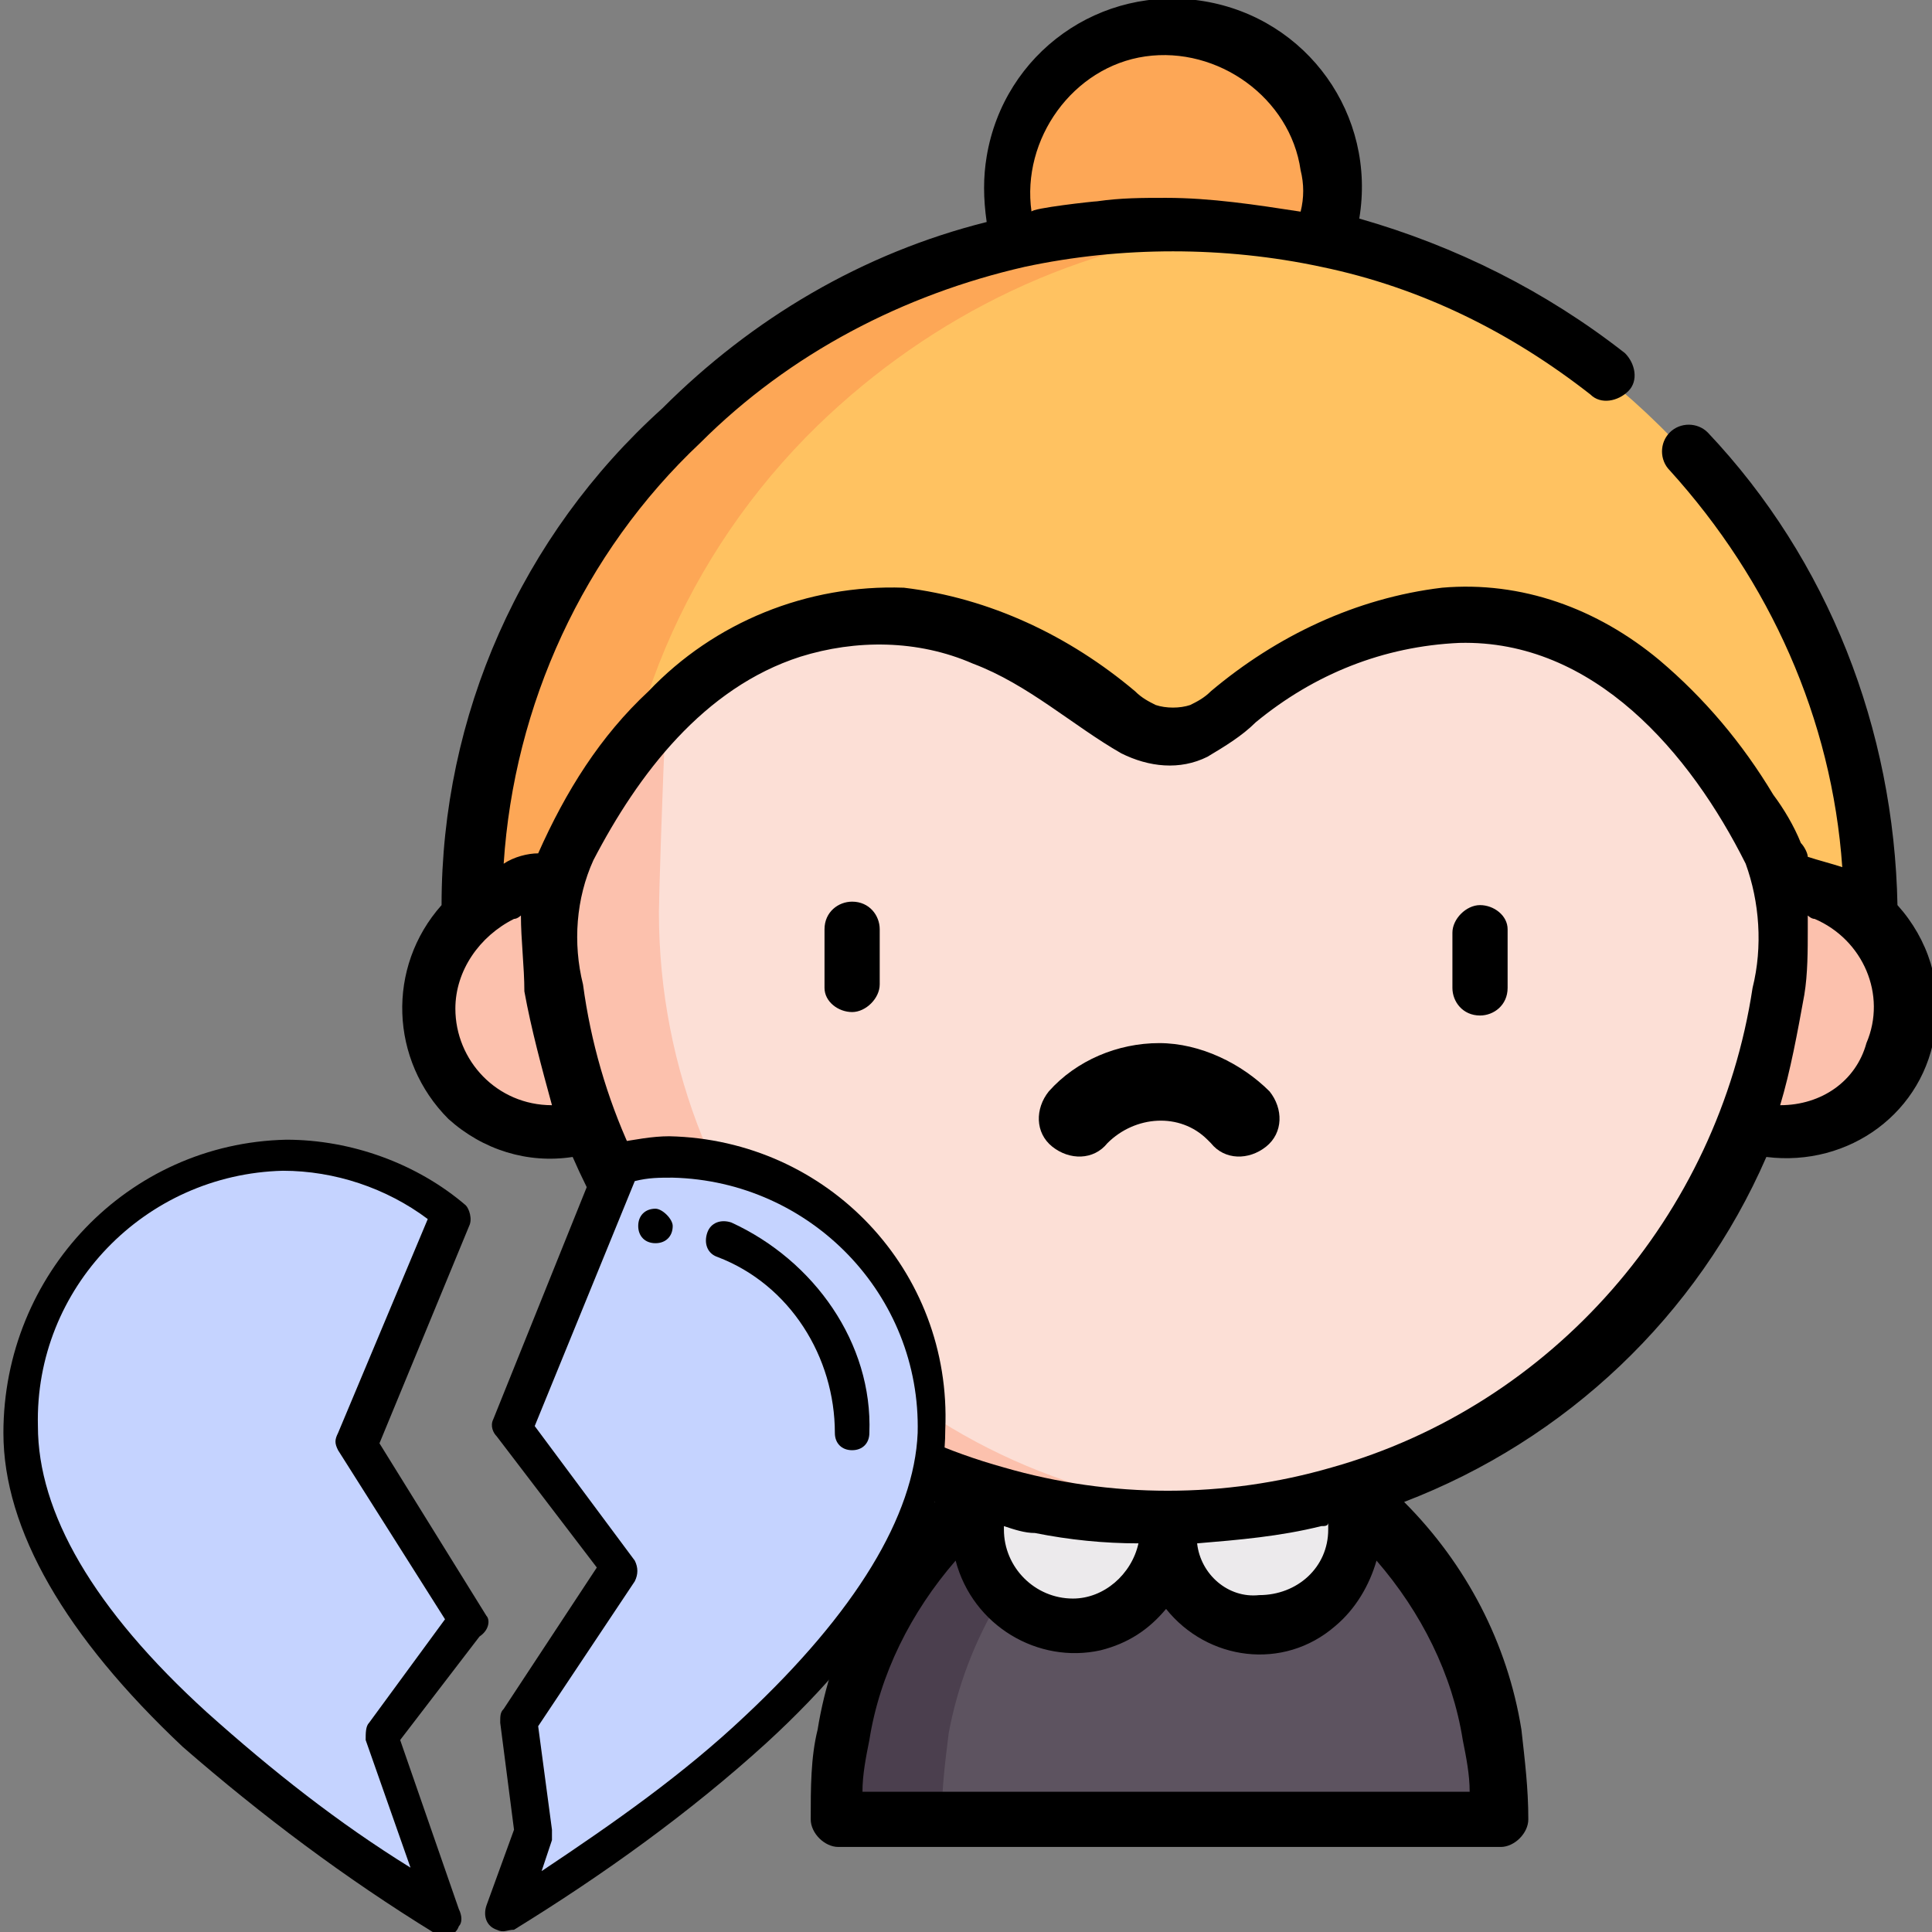 <?xml version="1.0" encoding="utf-8"?>
<!-- Generator: Adobe Illustrator 22.1.0, SVG Export Plug-In . SVG Version: 6.00 Build 0)  -->
<svg version="1.1" id="Layer_1" xmlns="http://www.w3.org/2000/svg" xmlns:xlink="http://www.w3.org/1999/xlink" x="0px" y="0px"
	 viewBox="0 0 56 56" style="enable-background:new 0 0 56 56;" xml:space="preserve">
<rect x="0" y="0" width="56" height="56" fill="#808080" stroke="none"/>
<style type="text/css">
	.st0{fill:#5D5360;}
	.st1{fill:#4B3F4E;}
	.st2{fill:#ECEAEC;}
	.st3{fill:#FDA756;}
	.st4{fill:#FFC261;}
	.st5{fill:#FCC1AD;}
	.st6{fill:#FCDFD6;}
	.st7{fill:#FFFFFF;}
	.st8{fill:#C5D3FF;}
</style>
<g id="Group_235" transform="translate(-1108 -1389.427)">
	<g id="girl-5" transform="translate(1031.599 1207.962)">
		<g id="Group_159-5">
			<path id="Path_332-5" class="st0" d="M119.6,231.7c-0.5-2.8-2-5.3-4.2-7H105c-2.2,1.7-3.8,4.2-4.2,7c-0.2,0.8-0.2,1.6-0.2,2.4
				h19.2C119.8,233.3,119.7,232.5,119.6,231.7z"/>
			<path id="Path_333-5" class="st1" d="M108.2,224.7H105c-2.2,1.7-3.8,4.2-4.2,7c-0.2,0.8-0.2,1.6-0.2,2.4h3.1
				c0-0.8,0.1-1.6,0.2-2.4C104.4,229,105.9,226.4,108.2,224.7z"/>
			<circle id="Ellipse_20-5" class="st2" cx="107.5" cy="225.8" r="2.7"/>
			<circle id="Ellipse_21-5" class="st2" cx="112.9" cy="225.8" r="2.7"/>
			<circle id="Ellipse_22-5" class="st3" cx="110.2" cy="187" r="4.7"/>
			<path id="Path_334-5" class="st4" d="M130.2,210.7c0.1-0.9,0.2-1.9,0.2-2.8c0-5.3-2.1-10.4-5.9-14.1c-7.9-7.8-20.6-7.8-28.6,0
				c-3.8,3.7-5.9,8.8-5.9,14.1c0,0.9,0.1,1.9,0.2,2.8H130.2z"/>
			<path id="Path_335-5" class="st3" d="M100.1,193.8c3.3-3.2,7.6-5.3,12.2-5.7c-0.7-0.1-1.4-0.1-2.1-0.1c-5.3,0-10.5,2.1-14.3,5.8
				c-3.8,3.7-5.9,8.8-5.9,14.1c0,0.9,0.1,1.9,0.2,2.8h4.2c-0.1-0.9-0.2-1.9-0.2-2.8C94.1,202.6,96.3,197.5,100.1,193.8z"/>
			<circle id="Ellipse_23-5" class="st5" cx="128" cy="210.7" r="3.6"/>
			<path id="Path_336-5" class="st6" d="M128.1,207.8c0-0.5-0.1-1.1-0.4-1.5c-1.4-2.7-6.8-11.6-16.2-3.9c-0.7,0.6-1.8,0.6-2.5,0
				c-9.6-7.8-14.9,1.4-16.2,4c-0.2,0.4-0.3,0.9-0.4,1.4v0.1c0.2,9.9,8.3,17.7,18.2,17.6C120.1,225.3,127.9,217.5,128.1,207.8
				C128.1,207.9,128.1,207.9,128.1,207.8z"/>
			<path id="Path_337-5" class="st5" d="M95.5,207.9L95.5,207.9c0-0.4,0.1-3.6,0.2-5.7c-1.2,1.3-2.2,2.7-2.9,4.2
				c-0.1,0.2-0.2,0.4-0.2,0.7h-0.1c-2,0-3.6,1.5-3.6,3.5c0,2,1.5,3.6,3.5,3.6l0,0h0.1c0.4,0,0.7-0.1,1.1-0.2
				c2.7,6.9,9.3,11.5,16.7,11.4c0.5,0,1.1,0,1.6-0.1C102.6,224.7,95.5,217.1,95.5,207.9z"/>
		</g>
		<g id="Group_160-5">
			<path id="Path_339-5" d="M119.3,207.7c-0.4,0-0.8,0.4-0.8,0.8v1.6c0,0.4,0.3,0.8,0.8,0.8c0.4,0,0.8-0.3,0.8-0.8l0,0
				c0,0,0,0,0-0.1v-1.6C120.1,208,119.7,207.7,119.3,207.7z"/>
			<path id="Path_340-5" d="M101.1,210.8c0.4,0,0.8-0.4,0.8-0.8v-1.6c0-0.4-0.3-0.8-0.8-0.8c-0.4,0-0.8,0.3-0.8,0.8c0,0,0,0,0,0.1
				v1.6C100.3,210.5,100.7,210.8,101.1,210.8z"/>
			<path id="Path_341-5" d="M110,211.7c-1.2,0-2.4,0.5-3.2,1.4c-0.4,0.5-0.4,1.2,0.1,1.6s1.2,0.4,1.6-0.1l0,0
				c0.8-0.8,2.1-0.9,2.9-0.1c0,0,0.1,0.1,0.1,0.1c0.4,0.5,1.1,0.5,1.6,0.1s0.5-1.1,0.1-1.6l0,0C112.4,212.3,111.2,211.7,110,211.7z"
				/>
			<path id="Path_343-5" d="M89.2,207.7c-1.6,1.8-1.5,4.5,0.2,6.2c1,0.9,2.3,1.3,3.6,1.1c2,4.6,5.8,8.2,10.5,10
				c-1.8,1.8-3,4.1-3.4,6.6c-0.2,0.8-0.2,1.7-0.2,2.6c0,0.4,0.4,0.8,0.8,0.8h19.2c0.4,0,0.8-0.4,0.8-0.8c0-0.9-0.1-1.7-0.2-2.6
				c-0.4-2.5-1.6-4.8-3.4-6.6c4.7-1.8,8.5-5.4,10.5-10c2.4,0.3,4.6-1.3,4.9-3.7c0.2-1.3-0.2-2.6-1.1-3.6c-0.1-5.1-2-10-5.5-13.7
				c-0.3-0.3-0.8-0.3-1.1,0c-0.3,0.3-0.3,0.8,0,1.1c2.9,3.2,4.7,7.2,5,11.5c-0.3-0.1-0.7-0.2-1-0.3c0-0.1-0.1-0.3-0.2-0.4
				c-0.2-0.5-0.5-1-0.8-1.4c-0.9-1.5-2-2.8-3.3-3.9c-1.8-1.5-4-2.3-6.3-2.1h0c-2.5,0.3-4.8,1.4-6.7,3c-0.2,0.2-0.4,0.3-0.6,0.4
				c-0.3,0.1-0.7,0.1-1,0c-0.2-0.1-0.4-0.2-0.6-0.4c-1.9-1.6-4.2-2.7-6.7-3c-2.8-0.1-5.5,1-7.4,3c-1.4,1.3-2.4,2.9-3.2,4.7l0,0l0,0
				c-0.3,0-0.7,0.1-1,0.3c0.3-4.6,2.3-9,5.7-12.2c2.6-2.6,5.9-4.3,9.4-5.1c2.8-0.6,5.8-0.6,8.6,0c2.9,0.6,5.5,1.9,7.8,3.7
				c0.3,0.3,0.8,0.2,1.1-0.1c0.3-0.3,0.2-0.8-0.1-1.1l0,0c-2.3-1.8-4.9-3.1-7.7-3.9c0.5-3-1.5-5.8-4.5-6.3c-3-0.5-5.8,1.5-6.3,4.5
				c-0.1,0.6-0.1,1.2,0,1.9c-3.6,0.9-6.8,2.8-9.4,5.4C91.5,197,89.2,202.2,89.2,207.7z M92.4,213.5L92.4,213.5
				c-1.6,0-2.8-1.3-2.8-2.8c0-1.1,0.7-2.1,1.7-2.6c0.1,0,0.2-0.1,0.2-0.1c0,0.7,0.1,1.5,0.1,2.2v0C91.8,211.3,92.1,212.4,92.4,213.5
				z M109.4,226.2c-0.2,0.9-1,1.6-1.9,1.6c-1.1,0-2-0.9-2-2c0,0,0,0,0,0c0,0,0-0.1,0-0.1c0.3,0.1,0.6,0.2,0.9,0.2
				C107.4,226.1,108.4,226.2,109.4,226.2L109.4,226.2z M111.1,226.2c1.2-0.1,2.4-0.2,3.6-0.5c0.1,0,0.2,0,0.2-0.1c0,0.1,0,0.1,0,0.2
				c0,1.1-0.9,1.9-2,1.9C112,227.8,111.2,227.1,111.1,226.2C111,226.2,111.1,226.2,111.1,226.2L111.1,226.2z M118.8,231.9
				c0.1,0.5,0.2,1,0.2,1.5h-17.6c0-0.5,0.1-1,0.2-1.5c0.3-1.9,1.2-3.7,2.5-5.2c0.5,1.9,2.4,3,4.2,2.6c0.8-0.2,1.4-0.6,1.9-1.2
				c1.2,1.5,3.4,1.8,4.9,0.5c0.6-0.5,1-1.2,1.2-1.9C117.6,228.2,118.5,230,118.8,231.9L118.8,231.9z M115,224
				c-3.1,0.9-6.4,0.9-9.5,0c-6.5-1.8-11.3-7.3-12.2-14c-0.3-1.2-0.2-2.5,0.3-3.6c1.3-2.5,3.2-5,6-5.9c1.6-0.5,3.4-0.5,5,0.2
				c1.6,0.6,2.9,1.8,4.3,2.6c0.8,0.4,1.7,0.5,2.5,0.1l0,0c0.5-0.3,1-0.6,1.4-1c1.7-1.4,3.7-2.2,5.9-2.3c3.9-0.1,6.7,3.2,8.3,6.4
				c0.4,1.1,0.5,2.4,0.2,3.6C126.2,216.7,121.4,222.2,115,224L115,224z M128,213.5L128,213.5c0.3-1,0.5-2.1,0.7-3.2
				c0.1-0.6,0.1-1.3,0.1-1.9c0-0.1,0-0.2,0-0.4c0,0,0.1,0.1,0.2,0.1c1.4,0.6,2.1,2.2,1.5,3.6C130.2,212.8,129.2,213.5,128,213.5
				L128,213.5z M106.3,187.6c-0.3-2.1,1.2-4.2,3.3-4.5c2.1-0.3,4.2,1.2,4.5,3.3c0.1,0.4,0.1,0.8,0,1.2c-1.3-0.2-2.6-0.4-3.9-0.4
				c-0.7,0-1.3,0-2,0.1h0C108.1,187.3,106.3,187.5,106.3,187.6z"/>
		</g>
	</g>
</g>
<g id="Group_236" transform="translate(-1108 -1389.427)">
	<g id="girl-6" transform="translate(1031.599 1207.962)">
		<g id="Group_159-6">
			<path id="Path_332-6" class="st0" d="M207.9,318.7c-0.5-3.2-2.2-6-4.8-8h-11.7c-2.6,2-4.3,4.8-4.8,8c-0.2,0.9-0.3,1.8-0.3,2.7
				h21.9C208.2,320.5,208.1,319.6,207.9,318.7z"/>
			<path id="Path_333-6" class="st1" d="M194.9,310.7h-3.6c-2.6,2-4.3,4.8-4.8,8c-0.2,0.9-0.3,1.8-0.3,2.7h3.6
				c0-0.9,0.1-1.8,0.3-2.7C190.6,315.6,192.4,312.7,194.9,310.7z"/>
			<circle id="Ellipse_20-6" class="st2" cx="194.1" cy="312" r="3.1"/>
			<circle id="Ellipse_21-6" class="st2" cx="200.3" cy="312" r="3.1"/>
			<circle id="Ellipse_22-6" class="st3" cx="197.2" cy="267.8" r="5.4"/>
			<path id="Path_334-6" class="st4" d="M220,294.8c0.1-1.1,0.2-2.1,0.2-3.2c0-6-2.4-11.8-6.8-16.1c-9-8.8-23.5-8.8-32.5,0
				c-4.3,4.2-6.8,10-6.8,16.1c0,1.1,0.1,2.1,0.2,3.2H220z"/>
			<path id="Path_335-6" class="st3" d="M185.7,275.5c3.7-3.7,8.6-6,13.9-6.5c-0.8-0.1-1.6-0.1-2.4-0.1c-6.1,0-11.9,2.4-16.3,6.6
				c-4.3,4.2-6.8,10-6.8,16.1c0,1.1,0.1,2.1,0.2,3.2h4.8c-0.1-1.1-0.2-2.1-0.2-3.2C179,285.6,181.4,279.8,185.7,275.5z"/>
			<circle id="Ellipse_23-6" class="st5" cx="217.5" cy="294.7" r="4.1"/>
			<path id="Path_336-6" class="st6" d="M217.6,291.5c0-0.6-0.1-1.2-0.4-1.7c-1.6-3.1-7.7-13.2-18.5-4.5c-0.8,0.7-2.1,0.7-2.9,0
				c-10.9-8.8-17,1.6-18.5,4.6c-0.3,0.5-0.4,1.1-0.4,1.6v0.1c0.2,11.2,9.5,20.2,20.7,20C208.5,311.4,217.4,302.6,217.6,291.5
				C217.6,291.6,217.6,291.5,217.6,291.5z"/>
			<path id="Path_337-6" class="st5" d="M180.5,291.6L180.5,291.6c0-0.4,0.1-4.1,0.2-6.5c-1.4,1.4-2.5,3.1-3.4,4.8
				c-0.1,0.2-0.2,0.5-0.3,0.8h-0.1c-2.3,0-4.1,1.8-4.1,4c0,2.3,1.8,4.1,4,4.1c0,0,0.1,0,0.1,0c0.4,0,0.8-0.1,1.2-0.2
				c3,7.9,10.6,13,19.1,13c0.6,0,1.2,0,1.8-0.1C188.6,310.7,180.5,302,180.5,291.6z"/>
		</g>
		<g id="Group_160-6">
			<path id="Path_339-6" d="M207.6,291.3c-0.5,0-0.9,0.4-0.9,0.9v1.8c0,0.5,0.4,0.9,0.9,0.9s0.9-0.4,0.9-0.9l0,0c0,0,0,0,0-0.1v-1.8
				C208.5,291.7,208.1,291.3,207.6,291.3z"/>
			<path id="Path_340-6" d="M186.9,294.9c0.5,0,0.9-0.4,0.9-0.9v-1.8c0-0.5-0.4-0.9-0.9-0.9c-0.5,0-0.9,0.4-0.9,0.9c0,0,0,0,0,0.1
				v1.8C186,294.5,186.4,294.9,186.9,294.9z"/>
			<path id="Path_341-6" d="M197,299.8c1.4,0,2.7-0.6,3.7-1.6c0.5-0.5,0.4-1.4-0.1-1.8c-0.5-0.5-1.4-0.4-1.8,0.1l0,0
				c-0.9,0.9-2.4,1-3.3,0.1c0,0-0.1-0.1-0.1-0.1c-0.5-0.5-1.3-0.6-1.8-0.1c-0.5,0.5-0.6,1.3-0.1,1.8l0,0
				C194.2,299.2,195.6,299.8,197,299.8z"/>
			<path id="Path_343-6" d="M173.3,291.3c-1.9,2-1.8,5.1,0.2,7c1.1,1,2.6,1.5,4.1,1.3c2.3,5.3,6.6,9.4,11.9,11.4
				c-2,2-3.4,4.7-3.9,7.5c-0.2,1-0.3,1.9-0.3,2.9c0,0.5,0.4,0.9,0.9,0.9h21.9c0.5,0,0.9-0.4,0.9-0.9c0-1-0.1-2-0.3-2.9
				c-0.5-2.8-1.9-5.4-3.9-7.5c5.4-2,9.7-6.2,11.9-11.4c2.7,0.4,5.2-1.5,5.6-4.2c0.2-1.5-0.3-3-1.3-4.1c-0.1-5.8-2.3-11.4-6.2-15.6
				c-0.3-0.4-0.9-0.4-1.3,0c-0.3,0.3-0.4,0.9,0,1.2c3.3,3.6,5.4,8.2,5.7,13.1c-0.4-0.1-0.8-0.2-1.2-0.3c-0.1-0.1-0.1-0.3-0.2-0.4
				c-0.3-0.5-0.6-1.1-0.9-1.6c-1-1.7-2.3-3.2-3.7-4.4c-2-1.7-4.6-2.6-7.2-2.4h0c-2.8,0.4-5.5,1.5-7.6,3.4c-0.2,0.2-0.4,0.3-0.7,0.5
				c-0.4,0.1-0.7,0.1-1.1,0c-0.2-0.1-0.5-0.3-0.7-0.5c-2.2-1.8-4.8-3-7.6-3.4c-3.2-0.1-6.2,1.1-8.4,3.5c-1.5,1.5-2.8,3.3-3.6,5.3
				l0,0l-0.1,0c-0.4,0.1-0.8,0.1-1.2,0.3c0.4-5.3,2.7-10.2,6.4-13.9c3-2.9,6.7-5,10.8-5.9c3.2-0.7,6.6-0.7,9.8,0
				c3.3,0.7,6.3,2.2,8.9,4.3c0.4,0.3,0.9,0.2,1.3-0.1c0.3-0.4,0.2-0.9-0.1-1.3l0,0c-2.6-2.1-5.6-3.6-8.8-4.4
				c0.6-3.4-1.7-6.6-5.1-7.2c-3.4-0.6-6.6,1.7-7.2,5.1c-0.1,0.7-0.1,1.4,0,2.1c-4,1.1-7.7,3.2-10.7,6.1
				C175.9,279.2,173.4,285.1,173.3,291.3z M177,297.9L177,297.9c-1.8,0-3.2-1.4-3.2-3.2c0-1.3,0.8-2.4,2-2.9c0.1,0,0.3-0.1,0.3-0.1
				c0,0.9,0.1,1.7,0.2,2.5v0C176.3,295.5,176.6,296.7,177,297.9L177,297.9z M196.3,312.5c-0.2,1-1.1,1.8-2.2,1.8
				c-1.2,0-2.2-1.1-2.2-2.3c0,0,0,0,0,0c0,0,0-0.1,0-0.1c0.3,0.1,0.7,0.2,1,0.2C194,312.3,195.2,312.4,196.3,312.5L196.3,312.5z
				 M198.2,312.5c1.4-0.1,2.7-0.3,4.1-0.6c0.1,0,0.2,0,0.3-0.1c0,0.1,0,0.1,0,0.2c0,1.2-1,2.2-2.3,2.2
				C199.3,314.2,198.4,313.5,198.2,312.5C198.2,312.5,198.2,312.5,198.2,312.5L198.2,312.5z M207,318.9c0.1,0.6,0.2,1.1,0.2,1.7
				h-20.1c0-0.6,0.1-1.1,0.2-1.7c0.4-2.2,1.4-4.2,2.8-5.9c0.5,2.1,2.7,3.5,4.8,3c0.9-0.2,1.6-0.7,2.2-1.4c1.4,1.7,3.9,2,5.6,0.6
				c0.7-0.6,1.2-1.3,1.4-2.2C205.7,314.7,206.6,316.7,207,318.9L207,318.9z M202.6,309.9c-3.5,1-7.3,1-10.8,0
				c-7.4-2.1-12.8-8.3-13.9-15.9c-0.3-1.4-0.2-2.8,0.3-4.1c1.5-2.8,3.7-5.6,6.8-6.7c1.8-0.6,3.8-0.5,5.6,0.2c1.8,0.7,3.2,2,4.9,3
				c0.9,0.5,1.9,0.5,2.9,0.1l0,0c0.6-0.3,1.1-0.7,1.6-1.1c1.9-1.5,4.2-2.5,6.7-2.6c4.4-0.1,7.6,3.7,9.5,7.3c0.5,1.3,0.6,2.7,0.3,4.1
				C215.5,301.6,210,307.9,202.6,309.9L202.6,309.9z M217.5,297.9L217.5,297.9c0.3-1.2,0.6-2.4,0.8-3.6c0.1-0.7,0.1-1.4,0.2-2.2
				c0-0.1,0-0.3,0-0.4c0,0,0.2,0.1,0.2,0.1c1.6,0.7,2.4,2.5,1.8,4.1C220,297.1,218.8,297.9,217.5,297.9L217.5,297.9z M192.8,268.4
				c-0.4-2.4,1.3-4.7,3.8-5.1c2.4-0.4,4.7,1.3,5.1,3.8c0.1,0.4,0.1,0.9,0,1.3c-1.5-0.3-2.9-0.4-4.4-0.4c-0.7,0-1.5,0-2.2,0.1h0
				C194.8,268.1,192.8,268.4,192.8,268.4z"/>
		</g>
	</g>
	<g id="Group_197" transform="translate(1031.599 1207.962)">
		<g id="Group_15-4">
			<g id="love-4">
				<path id="Path_1594-4" class="st7" d="M179.1,305.2c-2.3,0-4.4,1-5.9,2.6c-1.5-1.7-3.7-2.6-5.9-2.6c-0.2,0-4.4,1.3-4.6,1.3
					c-1.3,1.7-3.4,3.8-3.4,5.9c0,5.1,9.3,13.2,13.9,16.5c1.6-1.2,6.7-5.5,6.7-5.5s7.3-7.2,7.3-9.8
					C187.4,309,183.7,305.3,179.1,305.2C179.1,305.2,179.1,305.2,179.1,305.2L179.1,305.2z"/>
				<path id="Path_1597-4" d="M173.2,329.8c-0.2,0-0.3,0-0.4-0.1c-2.5-1.6-4.9-3.4-7.1-5.3c-4.9-4.2-7.3-7.8-7.3-10.7
					c-0.1-5,4-9.1,9-9.2c2.2,0,4.3,0.8,5.9,2.3c1.6-1.5,3.7-2.3,5.9-2.3c5,0.1,9,4.2,9,9.2c0,2.9-2.5,6.6-7.3,10.7
					c-2.3,1.9-4.6,3.7-7.1,5.3C173.5,329.8,173.4,329.8,173.2,329.8z M167.3,306c-4.1,0.1-7.4,3.4-7.3,7.5c0,2.4,2.3,5.7,6.8,9.5
					c2.1,1.8,4.2,3.4,6.5,4.9c4.1-2.7,13.3-9.7,13.3-14.4c0.1-4.1-3.2-7.5-7.3-7.5c-2,0-4,0.9-5.3,2.4c-0.3,0.3-0.8,0.4-1.2,0
					c0,0,0,0,0,0C171.2,306.9,169.3,306.1,167.3,306L167.3,306z"/>
				<path id="Path_1598-4" d="M183.8,314.4c-0.5,0-0.8-0.4-0.8-0.8c0.1-2.2-1.6-4-3.8-4c-0.2,0-0.4,0-0.6,0.1
					c-0.4,0.1-0.9-0.2-1-0.7c-0.1-0.4,0.2-0.9,0.7-1l0,0c0.3-0.1,0.6-0.1,0.9-0.1c3.1,0.1,5.5,2.6,5.5,5.7
					C184.6,314,184.2,314.4,183.8,314.4C183.8,314.4,183.8,314.4,183.8,314.4L183.8,314.4L183.8,314.4z M175.8,311.1
					c-0.5,0-0.8-0.4-0.8-0.8c0-0.2,0.1-0.4,0.2-0.6v0c0.3-0.3,0.8-0.4,1.2,0c0.3,0.3,0.4,0.8,0,1.2l0,0l0,0
					C176.2,311,176,311.1,175.8,311.1L175.8,311.1z"/>
			</g>
		</g>
	</g>
</g>
<g id="Group_237" transform="translate(-1108 -1389.427)">
	<g id="girl-2" transform="translate(1031.599 1207.962)">
		<g id="Group_159-2">
			<path id="Path_332-2" class="st0" d="M336.9,318.7c-0.5-3.2-2.2-6-4.8-8h-11.7c-2.6,2-4.3,4.8-4.8,8c-0.2,0.9-0.3,1.8-0.3,2.7
				h21.9C337.2,320.5,337.1,319.6,336.9,318.7z"/>
			<path id="Path_333-2" class="st1" d="M323.9,310.7h-3.6c-2.6,2-4.3,4.8-4.8,8c-0.2,0.9-0.3,1.8-0.3,2.7h3.6
				c0-0.9,0.1-1.8,0.3-2.7C319.6,315.6,321.4,312.7,323.9,310.7z"/>
			<circle id="Ellipse_20-2" class="st2" cx="323.1" cy="312" r="3.1"/>
			<circle id="Ellipse_21-2" class="st2" cx="329.3" cy="312" r="3.1"/>
			<circle id="Ellipse_22-2" class="st3" cx="326.2" cy="267.8" r="5.4"/>
			<path id="Path_334-2" class="st4" d="M349,294.8c0.1-1.1,0.2-2.1,0.2-3.2c0-6-2.4-11.8-6.8-16.1c-9-8.8-23.5-8.8-32.5,0
				c-4.3,4.2-6.8,10-6.8,16.1c0,1.1,0.1,2.1,0.2,3.2H349z"/>
			<path id="Path_335-2" class="st3" d="M314.7,275.5c3.7-3.7,8.6-6,13.9-6.5c-0.8-0.1-1.6-0.1-2.4-0.1c-6.1,0-11.9,2.4-16.3,6.6
				c-4.3,4.2-6.8,10-6.8,16.1c0,1.1,0.1,2.1,0.2,3.2h4.8c-0.1-1.1-0.2-2.1-0.2-3.2C308,285.6,310.4,279.8,314.7,275.5z"/>
			<circle id="Ellipse_23-2" class="st5" cx="346.5" cy="294.7" r="4.1"/>
			<path id="Path_336-2" class="st6" d="M346.6,291.5c0-0.6-0.1-1.2-0.4-1.7c-1.6-3.1-7.7-13.2-18.5-4.5c-0.8,0.7-2.1,0.7-2.9,0
				c-10.9-8.8-17,1.6-18.5,4.6c-0.3,0.5-0.4,1.1-0.4,1.6v0.1c0.2,11.2,9.5,20.2,20.7,20C337.5,311.4,346.4,302.6,346.6,291.5
				C346.6,291.6,346.6,291.5,346.6,291.5z"/>
			<path id="Path_337-2" class="st5" d="M309.5,291.6L309.5,291.6c0-0.4,0.1-4.1,0.2-6.5c-1.4,1.4-2.5,3.1-3.4,4.8
				c-0.1,0.2-0.2,0.5-0.3,0.8h-0.1c-2.3,0-4.1,1.8-4.1,4c0,2.3,1.8,4.1,4,4.1l0,0c0,0,0.1,0,0.1,0c0.4,0,0.8-0.1,1.2-0.2
				c3,7.9,10.6,13,19.1,13c0.6,0,1.2,0,1.8-0.1C317.6,310.7,309.5,302,309.5,291.6z"/>
		</g>
		<g id="Group_160-2">
			<path id="Path_339-2" d="M336.6,291.3c-0.5,0-0.9,0.4-0.9,0.9v1.8c0,0.5,0.4,0.9,0.9,0.9s0.9-0.4,0.9-0.9c0,0,0,0,0-0.1v-1.8
				C337.5,291.7,337.1,291.3,336.6,291.3z"/>
			<path id="Path_340-2" d="M315.9,294.9c0.5,0,0.9-0.4,0.9-0.9v-1.8c0-0.5-0.4-0.9-0.9-0.9c-0.5,0-0.9,0.4-0.9,0.9l0,0
				c0,0,0,0,0,0.1v1.8C315,294.5,315.4,294.9,315.9,294.9z"/>
			<path id="Path_341-2" d="M326.2,296.4c-1.5,0-2.9,0.6-3.9,1.7c-0.5,0.6-0.4,1.4,0.2,1.9c0.6,0.5,1.4,0.4,1.9-0.1
				c0.9-1,2.5-1.1,3.5-0.1c0,0,0.1,0.1,0.1,0.1c0.5,0.6,1.4,0.6,1.9,0.1s0.6-1.4,0.1-1.9C329.1,297.1,327.7,296.4,326.2,296.4z"/>
			<path id="Path_343-2" d="M302.3,291.3c-1.9,2-1.8,5.1,0.2,7c1.1,1,2.6,1.5,4.1,1.3c2.3,5.3,6.6,9.4,11.9,11.4
				c-2,2-3.4,4.7-3.9,7.5c-0.2,1-0.3,1.9-0.3,2.9c0,0.5,0.4,0.9,0.9,0.9h21.9c0.5,0,0.9-0.4,0.9-0.9c0-1-0.1-2-0.3-2.9
				c-0.5-2.8-1.9-5.4-3.9-7.5c5.4-2,9.7-6.2,11.9-11.4c2.7,0.4,5.2-1.5,5.6-4.2c0.2-1.5-0.3-3-1.3-4.1c-0.1-5.8-2.3-11.4-6.2-15.6
				c-0.3-0.4-0.9-0.4-1.3,0c-0.3,0.3-0.4,0.9,0,1.2c3.3,3.6,5.4,8.2,5.7,13.1c-0.4-0.1-0.8-0.2-1.2-0.3c-0.1-0.1-0.1-0.3-0.2-0.4
				c-0.3-0.5-0.6-1.1-0.9-1.6c-1-1.7-2.3-3.2-3.7-4.4c-2-1.7-4.6-2.6-7.2-2.4h0c-2.8,0.4-5.5,1.5-7.6,3.4c-0.2,0.2-0.4,0.3-0.7,0.5
				c-0.4,0.1-0.7,0.1-1.1,0c-0.2-0.1-0.5-0.3-0.7-0.5c-2.2-1.8-4.8-3-7.6-3.4c-3.2-0.1-6.2,1.1-8.4,3.5c-1.5,1.5-2.8,3.3-3.6,5.3
				l0,0l-0.1,0c-0.4,0.1-0.8,0.1-1.2,0.3c0.4-5.3,2.7-10.2,6.4-13.9c3-2.9,6.7-5,10.8-5.9c3.2-0.7,6.6-0.7,9.8,0
				c3.3,0.7,6.3,2.2,8.9,4.3c0.4,0.3,0.9,0.2,1.3-0.1c0.3-0.4,0.2-0.9-0.1-1.3l0,0c-2.6-2.1-5.6-3.6-8.8-4.4
				c0.6-3.4-1.7-6.6-5.1-7.2s-6.6,1.7-7.2,5.1c-0.1,0.7-0.1,1.4,0,2.1c-4,1.1-7.7,3.2-10.7,6.1C304.9,279.2,302.4,285.1,302.3,291.3
				z M306,297.9L306,297.9c-1.8,0-3.2-1.4-3.2-3.2c0-1.3,0.8-2.4,2-2.9c0.1,0,0.3-0.1,0.3-0.1c0,0.9,0.1,1.7,0.2,2.5v0
				C305.3,295.5,305.6,296.7,306,297.9L306,297.9z M325.3,312.5c-0.2,1-1.1,1.8-2.2,1.8c-1.2,0-2.2-1.1-2.2-2.3c0,0,0,0,0,0
				c0,0,0-0.1,0-0.1c0.3,0.1,0.7,0.2,1,0.2C323,312.3,324.2,312.4,325.3,312.5L325.3,312.5z M327.2,312.5c1.4-0.1,2.7-0.3,4.1-0.6
				c0.1,0,0.2,0,0.3-0.1c0,0.1,0,0.1,0,0.2c0,1.2-1,2.2-2.3,2.2C328.3,314.2,327.4,313.5,327.2,312.5
				C327.2,312.5,327.2,312.5,327.2,312.5L327.2,312.5z M336,318.9c0.1,0.6,0.2,1.1,0.2,1.7h-20.1c0-0.6,0.1-1.1,0.2-1.7
				c0.4-2.2,1.4-4.2,2.8-5.9c0.5,2.1,2.7,3.5,4.8,3c0.9-0.2,1.6-0.7,2.2-1.4c1.4,1.7,3.9,2,5.6,0.6c0.7-0.6,1.2-1.3,1.4-2.2
				C334.7,314.7,335.6,316.7,336,318.9z M331.6,309.9c-3.5,1-7.3,1-10.8,0c-7.4-2.1-12.8-8.3-13.9-15.9c-0.3-1.4-0.2-2.8,0.3-4.1
				c1.5-2.8,3.7-5.6,6.8-6.7c1.8-0.6,3.8-0.5,5.6,0.2c1.8,0.7,3.2,2,4.9,3c0.9,0.5,1.9,0.5,2.9,0.1l0,0c0.6-0.3,1.1-0.7,1.6-1.1
				c1.9-1.5,4.2-2.5,6.7-2.6c4.4-0.1,7.6,3.7,9.5,7.3c0.5,1.3,0.6,2.7,0.3,4.1C344.5,301.6,339,307.9,331.6,309.9L331.6,309.9z
				 M346.5,297.9L346.5,297.9c0.3-1.2,0.6-2.4,0.8-3.6c0.1-0.7,0.1-1.4,0.2-2.2c0-0.1,0-0.3,0-0.4c0,0,0.2,0.1,0.2,0.1
				c1.6,0.7,2.4,2.5,1.8,4.1C349,297.1,347.8,297.9,346.5,297.9L346.5,297.9z M321.8,268.4c-0.4-2.4,1.3-4.7,3.8-5.1
				c2.4-0.4,4.7,1.3,5.1,3.8c0.1,0.4,0.1,0.9,0,1.3c-1.5-0.3-2.9-0.4-4.4-0.4c-0.7,0-1.5,0-2.2,0.1h0
				C323.8,268.1,321.8,268.4,321.8,268.4z"/>
		</g>
	</g>
	<g id="girl-4" transform="translate(1031.599 1207.962)">
		<g id="Group_159-4">
			<path id="Path_332-4" class="st0" d="M336.9,318.7c-0.5-3.2-2.2-6-4.8-8h-11.7c-2.6,2-4.3,4.8-4.8,8c-0.2,0.9-0.3,1.8-0.3,2.7
				h21.9C337.2,320.5,337.1,319.6,336.9,318.7z"/>
			<path id="Path_333-4" class="st1" d="M323.9,310.7h-3.6c-2.6,2-4.3,4.8-4.8,8c-0.2,0.9-0.3,1.8-0.3,2.7h3.6
				c0-0.9,0.1-1.8,0.3-2.7C319.6,315.6,321.4,312.7,323.9,310.7z"/>
			<circle id="Ellipse_20-4" class="st2" cx="323.1" cy="312" r="3.1"/>
			<circle id="Ellipse_21-4" class="st2" cx="329.3" cy="312" r="3.1"/>
			<circle id="Ellipse_22-4" class="st3" cx="326.2" cy="267.8" r="5.4"/>
			<path id="Path_334-4" class="st4" d="M349,294.8c0.1-1.1,0.2-2.1,0.2-3.2c0-6-2.4-11.8-6.8-16.1c-9-8.8-23.5-8.8-32.5,0
				c-4.3,4.2-6.8,10-6.8,16.1c0,1.1,0.1,2.1,0.2,3.2H349z"/>
			<path id="Path_335-4" class="st3" d="M314.7,275.5c3.7-3.7,8.6-6,13.9-6.5c-0.8-0.1-1.6-0.1-2.4-0.1c-6.1,0-11.9,2.4-16.3,6.6
				c-4.3,4.2-6.8,10-6.8,16.1c0,1.1,0.1,2.1,0.2,3.2h4.8c-0.1-1.1-0.2-2.1-0.2-3.2C308,285.6,310.4,279.8,314.7,275.5z"/>
			<circle id="Ellipse_23-4" class="st5" cx="346.5" cy="294.7" r="4.1"/>
			<path id="Path_336-4" class="st6" d="M346.6,291.5c0-0.6-0.1-1.2-0.4-1.7c-1.6-3.1-7.7-13.2-18.5-4.5c-0.8,0.7-2.1,0.7-2.9,0
				c-10.9-8.8-17,1.6-18.5,4.6c-0.3,0.5-0.4,1.1-0.4,1.6v0.1c0.2,11.2,9.5,20.2,20.7,20C337.5,311.4,346.4,302.6,346.6,291.5
				C346.6,291.6,346.6,291.5,346.6,291.5z"/>
			<path id="Path_337-4" class="st5" d="M309.5,291.6L309.5,291.6c0-0.4,0.1-4.1,0.2-6.5c-1.4,1.4-2.5,3.1-3.4,4.8
				c-0.1,0.2-0.2,0.5-0.3,0.8h-0.1c-2.3,0-4.1,1.8-4.1,4c0,2.3,1.8,4.1,4,4.1l0,0c0,0,0.1,0,0.1,0c0.4,0,0.8-0.1,1.2-0.2
				c3,7.9,10.6,13,19.1,13c0.6,0,1.2,0,1.8-0.1C317.6,310.7,309.5,302,309.5,291.6z"/>
		</g>
		<g id="Group_160-4">
			<path id="Path_339-4" d="M336.6,291.3c-0.5,0-0.9,0.4-0.9,0.9v1.8c0,0.5,0.4,0.9,0.9,0.9s0.9-0.4,0.9-0.9c0,0,0,0,0-0.1v-1.8
				C337.5,291.7,337.1,291.3,336.6,291.3z"/>
			<path id="Path_340-4" d="M315.9,294.9c0.5,0,0.9-0.4,0.9-0.9v-1.8c0-0.5-0.4-0.9-0.9-0.9c-0.5,0-0.9,0.4-0.9,0.9l0,0
				c0,0,0,0,0,0.1v1.8C315,294.5,315.4,294.9,315.9,294.9z"/>
			<path id="Path_341-4" d="M326,296.4c-1.4,0-2.7,0.6-3.7,1.6c-0.5,0.5-0.4,1.4,0.1,1.8c0.5,0.5,1.4,0.4,1.8-0.1l0,0l0,0
				c0.9-0.9,2.4-1,3.3-0.1c0,0,0.1,0.1,0.1,0.1c0.5,0.5,1.3,0.6,1.8,0.1c0.5-0.5,0.6-1.3,0.1-1.8l0,0l0,0
				C328.7,297,327.4,296.4,326,296.4z"/>
			<path id="Path_343-4" d="M302.3,291.3c-1.9,2-1.8,5.1,0.2,7c1.1,1,2.6,1.5,4.1,1.3c2.3,5.3,6.6,9.4,11.9,11.4
				c-2,2-3.4,4.7-3.9,7.5c-0.2,1-0.3,1.9-0.3,2.9c0,0.5,0.4,0.9,0.9,0.9h21.9c0.5,0,0.9-0.4,0.9-0.9c0-1-0.1-2-0.3-2.9
				c-0.5-2.8-1.9-5.4-3.9-7.5c5.4-2,9.7-6.2,11.9-11.4c2.7,0.4,5.2-1.5,5.6-4.2c0.2-1.5-0.3-3-1.3-4.1c-0.1-5.8-2.3-11.4-6.2-15.6
				c-0.3-0.4-0.9-0.4-1.3,0c-0.3,0.3-0.4,0.9,0,1.2c3.3,3.6,5.4,8.2,5.7,13.1c-0.4-0.1-0.8-0.2-1.2-0.3c-0.1-0.1-0.1-0.3-0.2-0.4
				c-0.3-0.5-0.6-1.1-0.9-1.6c-1-1.7-2.3-3.2-3.7-4.4c-2-1.7-4.6-2.6-7.2-2.4h0c-2.8,0.4-5.5,1.5-7.6,3.4c-0.2,0.2-0.4,0.3-0.7,0.5
				c-0.4,0.1-0.7,0.1-1.1,0c-0.2-0.1-0.5-0.3-0.7-0.5c-2.2-1.8-4.8-3-7.6-3.4c-3.2-0.1-6.2,1.1-8.4,3.5c-1.5,1.5-2.8,3.3-3.6,5.3
				l0,0l-0.1,0c-0.4,0.1-0.8,0.1-1.2,0.3c0.4-5.3,2.7-10.2,6.4-13.9c3-2.9,6.7-5,10.8-5.9c3.2-0.7,6.6-0.7,9.8,0
				c3.3,0.7,6.3,2.2,8.9,4.3c0.4,0.3,0.9,0.2,1.3-0.1c0.3-0.4,0.2-0.9-0.1-1.3l0,0c-2.6-2.1-5.6-3.6-8.8-4.4
				c0.6-3.4-1.7-6.6-5.1-7.2s-6.6,1.7-7.2,5.1c-0.1,0.7-0.1,1.4,0,2.1c-4,1.1-7.7,3.2-10.7,6.1C304.9,279.2,302.4,285.1,302.3,291.3
				z M306,297.9L306,297.9c-1.8,0-3.2-1.4-3.2-3.2c0-1.3,0.8-2.4,2-2.9c0.1,0,0.3-0.1,0.3-0.1c0,0.9,0.1,1.7,0.2,2.5v0
				C305.3,295.5,305.6,296.7,306,297.9L306,297.9z M325.3,312.5c-0.2,1-1.1,1.8-2.2,1.8c-1.2,0-2.2-1.1-2.2-2.3c0,0,0,0,0,0
				c0,0,0-0.1,0-0.1c0.3,0.1,0.7,0.2,1,0.2C323,312.3,324.2,312.4,325.3,312.5L325.3,312.5z M327.2,312.5c1.4-0.1,2.7-0.3,4.1-0.6
				c0.1,0,0.2,0,0.3-0.1c0,0.1,0,0.1,0,0.2c0,1.2-1,2.2-2.3,2.2C328.3,314.2,327.4,313.5,327.2,312.5
				C327.2,312.5,327.2,312.5,327.2,312.5L327.2,312.5z M336,318.9c0.1,0.6,0.2,1.1,0.2,1.7h-20.1c0-0.6,0.1-1.1,0.2-1.7
				c0.4-2.2,1.4-4.2,2.8-5.9c0.5,2.1,2.7,3.5,4.8,3c0.9-0.2,1.6-0.7,2.2-1.4c1.4,1.7,3.9,2,5.6,0.6c0.7-0.6,1.2-1.3,1.4-2.2
				C334.7,314.7,335.6,316.7,336,318.9z M331.6,309.9c-3.5,1-7.3,1-10.8,0c-7.4-2.1-12.8-8.3-13.9-15.9c-0.3-1.4-0.2-2.8,0.3-4.1
				c1.5-2.8,3.7-5.6,6.8-6.7c1.8-0.6,3.8-0.5,5.6,0.2c1.8,0.7,3.2,2,4.9,3c0.9,0.5,1.9,0.5,2.9,0.1l0,0c0.6-0.3,1.1-0.7,1.6-1.1
				c1.9-1.5,4.2-2.5,6.7-2.6c4.4-0.1,7.6,3.7,9.5,7.3c0.5,1.3,0.6,2.7,0.3,4.1C344.5,301.6,339,307.9,331.6,309.9L331.6,309.9z
				 M346.5,297.9L346.5,297.9c0.3-1.2,0.6-2.4,0.8-3.6c0.1-0.7,0.1-1.4,0.2-2.2c0-0.1,0-0.3,0-0.4c0,0,0.2,0.1,0.2,0.1
				c1.6,0.7,2.4,2.5,1.8,4.1C349,297.1,347.8,297.9,346.5,297.9L346.5,297.9z M321.8,268.4c-0.4-2.4,1.3-4.7,3.8-5.1
				c2.4-0.4,4.7,1.3,5.1,3.8c0.1,0.4,0.1,0.9,0,1.3c-1.5-0.3-2.9-0.4-4.4-0.4c-0.7,0-1.5,0-2.2,0.1h0
				C323.8,268.1,321.8,268.4,321.8,268.4z"/>
		</g>
	</g>
	<g id="broken-heart_2_4" transform="translate(1031.599 1207.962)">
		<g id="Group_194-4">
			<path id="Path_384-4" class="st7" d="M299.5,325.1l2.8-3.6l-3.7-5.9l3.1-7.4c-1.5-1.3-3.4-2-5.4-2c-4.8,0.1-8.7,4.1-8.6,8.9
				c0,7,10.6,13.9,13.9,15.8L299.5,325.1z"/>
			<path id="Path_385-4" class="st7" d="M308.7,306.1c-0.6,0-1.1,0.1-1.6,0.2l-3.5,8.7l3.5,4.7l-3.3,5l0.5,3.7l-1,2.7
				c3.3-2,13.9-8.8,13.9-15.8C317.4,310.2,313.6,306.2,308.7,306.1z"/>
		</g>
		<path id="Path_386-4" d="M308.3,307.8c-0.3,0-0.6,0.3-0.6,0.6c0,0.3,0.3,0.6,0.6,0.6l0,0c0.3,0,0.6-0.3,0.6-0.6
			C308.9,308.1,308.6,307.8,308.3,307.8z"/>
		<path id="Path_387-4" d="M310.7,308.3c-0.3-0.1-0.7,0-0.8,0.3c-0.1,0.3,0,0.7,0.3,0.8c2.3,1,3.9,3.2,3.8,5.8
			c0,0.3,0.3,0.6,0.6,0.6s0.6-0.3,0.6-0.6C315.4,312.2,313.5,309.5,310.7,308.3z"/>
		<path id="Path_388-4" d="M302.8,321.1l-3.5-5.6l2.9-7.1c0.1-0.2,0-0.5-0.2-0.7c-1.6-1.4-3.7-2.1-5.8-2.2c-5.2,0.1-9.3,4.4-9.2,9.5
			c0,3.2,2,6.6,5.9,10.3c2.6,2.3,5.3,4.3,8.3,6.1c0.3,0.2,0.7,0.1,0.8-0.2c0.1-0.2,0.1-0.4,0.1-0.5l-2-5.5l2.6-3.4
			C302.9,321.6,302.9,321.3,302.8,321.1z M299,324.7c-0.1,0.2-0.2,0.4-0.1,0.6l1.5,4.2c-2.4-1.5-4.6-3.2-6.6-5
			c-3.7-3.4-5.5-6.5-5.5-9.4c-0.1-4.5,3.5-8.2,8-8.3c1.7,0,3.4,0.6,4.7,1.6l-2.9,7c-0.1,0.2-0.1,0.4,0,0.5l3.4,5.5L299,324.7z"/>
		<path id="Path_389-4" d="M308.7,305.5c-0.6,0-1.2,0.1-1.8,0.2c-0.2,0-0.4,0.2-0.4,0.4l-3.5,8.7c-0.1,0.2-0.1,0.4,0.1,0.6l3.3,4.3
			l-3,4.6c-0.1,0.1-0.1,0.3-0.1,0.4l0.5,3.5l-0.9,2.5c-0.1,0.3,0,0.7,0.3,0.8c0.2,0.1,0.4,0,0.5-0.1c3-1.8,5.7-3.8,8.3-6.1
			c3.9-3.6,5.9-7.1,5.9-10.3C318,309.8,313.9,305.6,308.7,305.5z M311.2,324.4c-2.1,1.9-4.3,3.6-6.6,5l0.4-1.1c0-0.1,0-0.2,0-0.3
			l-0.5-3.4l3.1-4.8c0.1-0.2,0.1-0.5,0-0.7l-3.3-4.4l3.2-8c0.4-0.1,0.8-0.1,1.2-0.1c4.5,0.1,8.1,3.8,8,8.3
			C316.7,317.8,314.9,321,311.2,324.4L311.2,324.4z"/>
	</g>
</g>
<g id="Group_238" transform="translate(-1108 -1389.427)">
	<g id="broken-heart_2_2" transform="translate(1031.599 1207.962)">
		<g id="Group_194-2">
			<path id="Path_384-2" class="st8" d="M87.6,231.8l2.5-3.2l-3.3-5.2l2.7-6.6c-1.3-1.1-3-1.8-4.8-1.8c-4.3,0.1-7.7,3.6-7.6,7.9
				c0,6.2,9.4,12.3,12.3,14L87.6,231.8z"/>
			<path id="Path_385-2" class="st8" d="M95.8,215c-0.5,0-1,0-1.5,0.1l-3.1,7.7l3.1,4.1l-2.9,4.4l0.5,3.2l-0.8,2.4
				c2.9-1.7,12.3-7.8,12.3-14C103.5,218.6,100.1,215,95.8,215C95.8,215,95.8,215,95.8,215z"/>
		</g>
		<path id="Path_386-2" d="M95.4,216.5c-0.3,0-0.5,0.2-0.5,0.5c0,0.3,0.2,0.5,0.5,0.5l0,0l0,0c0.3,0,0.5-0.2,0.5-0.5
			C95.9,216.8,95.6,216.5,95.4,216.5z"/>
		<path id="Path_387-2" d="M97.6,216.9c-0.3-0.1-0.6,0-0.7,0.3c-0.1,0.3,0,0.6,0.3,0.7c2.1,0.8,3.4,2.9,3.4,5.1
			c0,0.3,0.2,0.5,0.5,0.5c0.3,0,0.5-0.2,0.5-0.5l0,0C101.7,220.4,100,218,97.6,216.9z"/>
		<path id="Path_388-2" d="M90.5,228.3l-3.1-5l2.6-6.3c0.1-0.2,0-0.5-0.1-0.6c-1.4-1.2-3.3-1.9-5.2-1.9c-4.6,0.1-8.2,3.9-8.2,8.5
			c0,2.8,1.8,5.9,5.2,9.1c2.3,2,4.7,3.8,7.3,5.4c0.2,0.2,0.6,0.1,0.7-0.2c0.1-0.1,0.1-0.3,0-0.5l-1.7-4.9l2.3-3
			C90.6,228.7,90.6,228.4,90.5,228.3z M87.1,231.4c-0.1,0.1-0.1,0.3-0.1,0.5l1.3,3.7c-2.1-1.3-4-2.8-5.9-4.5c-3.3-3-4.9-5.8-4.9-8.3
			c-0.1-4,3.1-7.3,7.1-7.4c1.5,0,3,0.5,4.2,1.4l-2.6,6.2c-0.1,0.2-0.1,0.3,0,0.5l3.1,4.9L87.1,231.4z"/>
		<path id="Path_389-2" d="M95.8,214.4c-0.5,0-1,0.1-1.6,0.2c-0.2,0-0.3,0.2-0.4,0.3l-3.1,7.7c-0.1,0.2,0,0.4,0.1,0.5l2.9,3.8
			L91,231c-0.1,0.1-0.1,0.2-0.1,0.4l0.4,3.1l-0.8,2.2c-0.1,0.3,0,0.6,0.3,0.7c0.2,0.1,0.3,0,0.5,0c2.6-1.6,5.1-3.4,7.3-5.4
			c3.5-3.2,5.2-6.3,5.2-9.1C104,218.3,100.4,214.5,95.8,214.4z M98,231.2c-1.8,1.7-3.8,3.1-5.9,4.5l0.3-0.9c0-0.1,0-0.2,0-0.3
			l-0.4-3l2.8-4.2c0.1-0.2,0.1-0.4,0-0.6l-2.9-3.9l2.9-7.1c0.4-0.1,0.7-0.1,1.1-0.1c4,0.1,7.2,3.4,7.1,7.4
			C102.9,225.4,101.2,228.2,98,231.2L98,231.2z"/>
	</g>
</g>
</svg>
